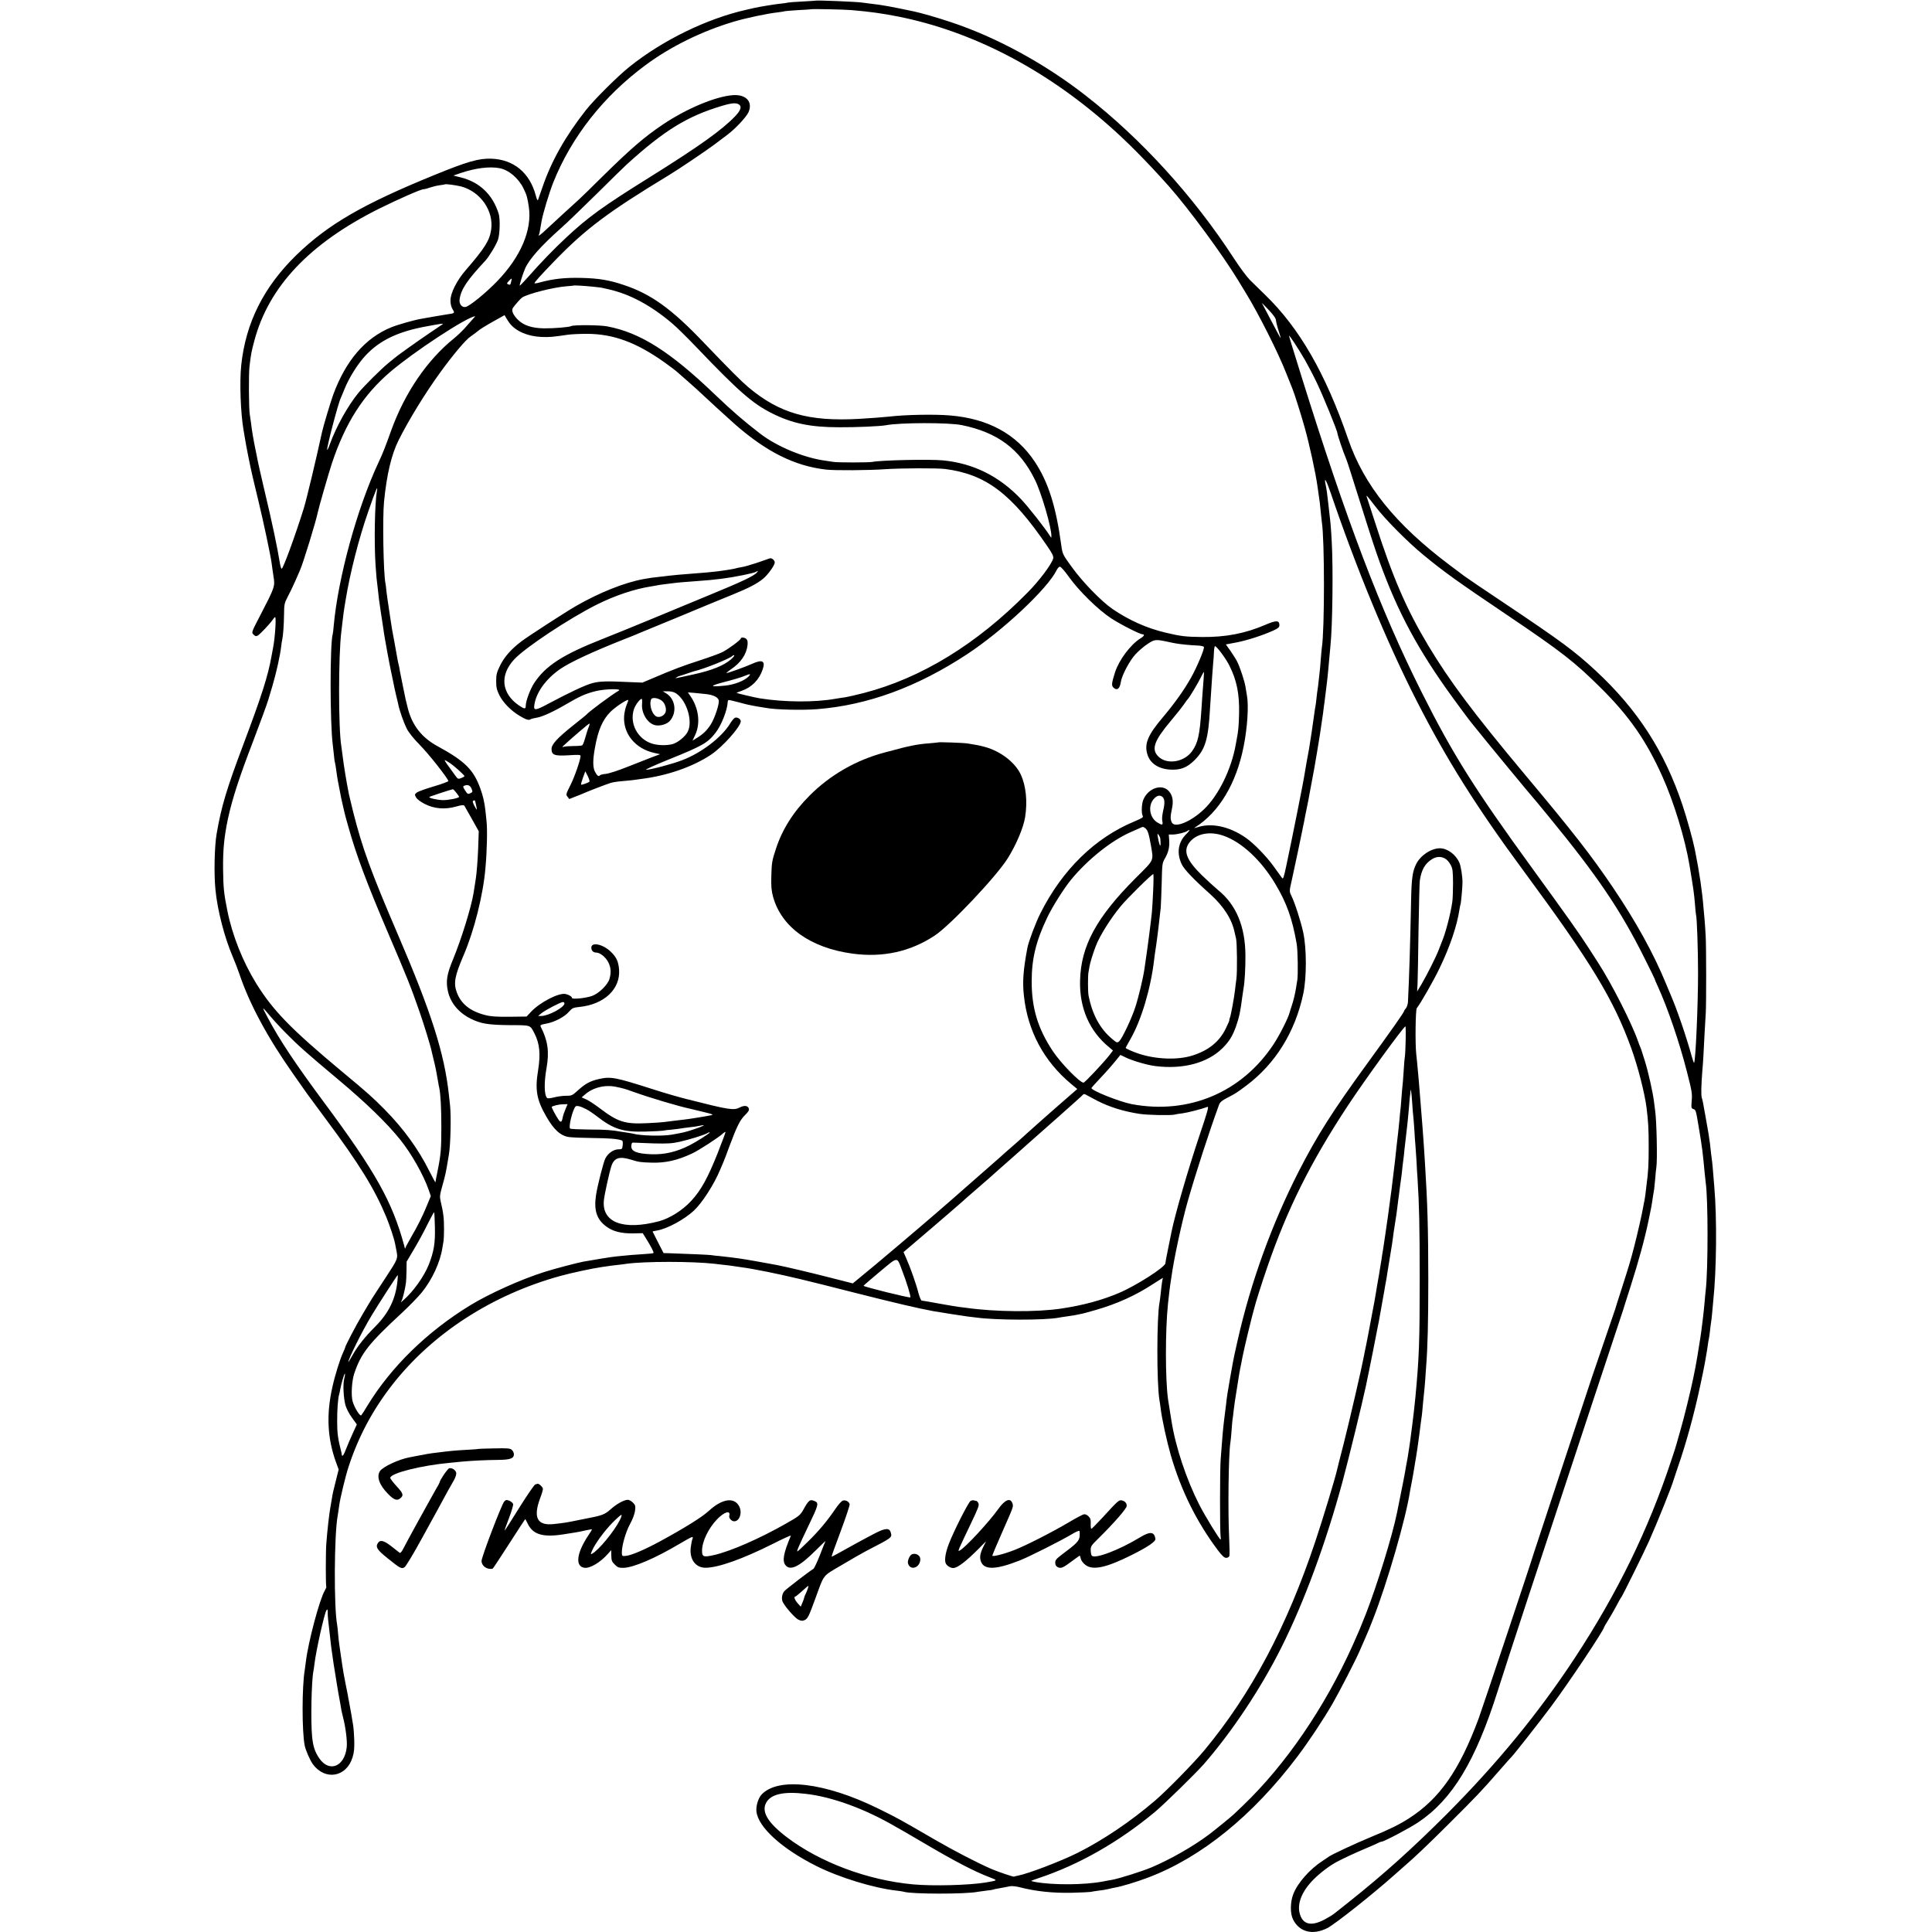 <?xml version="1.0" standalone="no"?>
<!DOCTYPE svg PUBLIC "-//W3C//DTD SVG 20010904//EN"
 "http://www.w3.org/TR/2001/REC-SVG-20010904/DTD/svg10.dtd">
<svg version="1.0" xmlns="http://www.w3.org/2000/svg"
 width="1797pt" height="1797pt" viewBox="0 0 1797 1797"
 preserveAspectRatio="xMidYMid meet">
<g transform="translate(0,1797) scale(0.1,-0.1)"
fill="#000000" stroke="none">
<path d="M7587 17964 c-1 -1 -57 -4 -123 -8 -67 -3 -128 -8 -135 -10 -8 -3
-39 -7 -69 -10 -52 -5 -202 -30 -245 -40 -11 -2 -42 -9 -70 -16 -370 -83 -780
-283 -1090 -531 -107 -85 -329 -306 -406 -404 -190 -242 -320 -472 -403 -715
-20 -58 -39 -112 -42 -120 -4 -9 -12 8 -20 40 -56 213 -206 337 -414 344 -117
4 -224 -27 -530 -152 -667 -272 -988 -459 -1282 -743 -304 -296 -472 -629
-514 -1024 -17 -157 -6 -451 22 -610 2 -10 6 -37 10 -59 10 -67 51 -275 74
-371 12 -49 23 -97 25 -105 2 -8 15 -64 30 -125 47 -195 110 -492 121 -570 3
-27 12 -85 18 -127 15 -92 13 -98 -121 -357 -85 -163 -85 -164 -65 -183 15
-16 24 -18 39 -10 21 12 115 111 139 147 9 14 19 25 23 25 12 0 -1 -195 -19
-285 -5 -27 -12 -61 -14 -75 -33 -187 -91 -368 -259 -815 -161 -428 -207 -582
-252 -840 -20 -116 -26 -372 -11 -520 18 -189 84 -446 163 -629 19 -44 46
-115 60 -156 94 -280 264 -595 505 -936 57 -81 112 -159 123 -175 11 -15 89
-120 172 -233 316 -424 459 -657 566 -916 35 -86 73 -201 82 -249 3 -14 7 -37
10 -51 18 -89 20 -83 -103 -271 -133 -203 -126 -192 -208 -331 -58 -96 -164
-299 -164 -312 0 -4 -9 -25 -20 -49 -28 -61 -74 -207 -98 -317 -58 -255 -47
-476 32 -697 l26 -71 -26 -104 c-28 -111 -28 -110 -39 -178 -4 -25 -9 -54 -11
-64 -12 -64 -30 -223 -39 -346 -6 -80 -6 -392 0 -398 2 -3 -4 -19 -14 -36 -48
-80 -154 -478 -176 -661 -3 -27 -8 -61 -10 -75 -27 -156 -27 -573 -1 -705 9
-45 49 -135 75 -173 114 -156 313 -123 370 62 15 48 18 85 16 162 -2 54 -6
113 -9 129 -3 17 -12 71 -20 120 -9 50 -18 101 -21 115 -3 14 -8 39 -10 55 -3
17 -13 64 -21 105 -8 41 -17 86 -19 100 -2 14 -8 54 -14 90 -5 36 -13 85 -16
110 -3 25 -8 56 -10 70 -2 14 -7 55 -10 92 -3 37 -7 75 -9 85 -31 160 -28 840
5 1015 4 26 11 69 14 95 9 68 59 275 88 363 92 280 223 525 405 759 374 479
930 839 1567 1014 88 25 307 72 382 82 85 13 106 15 151 20 26 3 61 7 77 10
173 24 614 24 825 0 19 -3 58 -7 85 -10 28 -3 64 -7 80 -10 17 -3 47 -7 68
-10 87 -12 119 -18 257 -45 209 -43 344 -75 810 -194 359 -91 597 -147 730
-171 83 -14 279 -45 320 -50 25 -3 59 -7 75 -9 182 -26 641 -27 772 -2 12 3
43 7 70 11 26 4 59 9 73 11 14 3 39 8 55 11 17 2 83 20 148 39 198 57 372 136
535 243 52 34 91 58 89 54 -5 -8 -13 -62 -22 -153 -3 -30 -8 -64 -10 -75 -26
-134 -27 -747 -1 -905 3 -14 7 -47 11 -75 11 -99 58 -311 96 -444 96 -328 239
-616 436 -879 40 -53 61 -72 78 -72 12 0 26 7 29 16 4 9 3 83 -1 163 -13 259
-6 790 11 891 3 14 7 64 11 112 3 49 8 96 9 105 2 10 7 45 10 78 4 33 9 71 11
85 5 33 34 216 41 259 3 18 8 43 10 55 3 11 12 57 20 101 9 44 31 143 50 220
19 77 36 148 39 158 2 10 7 27 10 37 3 10 8 27 10 37 9 42 68 229 121 383 186
542 404 980 750 1505 151 230 525 745 536 738 7 -4 2 -239 -6 -292 -3 -14 -7
-75 -11 -135 -4 -60 -8 -116 -10 -125 -1 -9 -6 -61 -10 -116 -4 -55 -8 -106
-10 -115 -1 -8 -6 -51 -9 -95 -4 -44 -9 -91 -11 -105 -2 -14 -9 -72 -15 -130
-6 -58 -13 -121 -15 -140 -3 -19 -11 -93 -20 -165 -8 -71 -18 -146 -21 -165
-2 -19 -14 -100 -24 -180 -11 -80 -22 -154 -24 -166 -2 -12 -7 -45 -11 -74 -4
-29 -9 -62 -11 -74 -2 -12 -6 -35 -9 -53 -2 -18 -8 -58 -14 -90 -5 -32 -12
-74 -15 -93 -3 -19 -10 -57 -15 -85 -5 -27 -12 -68 -15 -90 -4 -23 -9 -52 -11
-65 -3 -14 -18 -97 -35 -185 -16 -88 -36 -191 -44 -230 -8 -38 -18 -85 -21
-104 -16 -90 -132 -592 -185 -801 -33 -129 -63 -245 -65 -257 -19 -82 -130
-449 -200 -658 -267 -798 -596 -1418 -1033 -1945 -100 -120 -352 -377 -461
-470 -226 -193 -478 -363 -716 -483 -158 -79 -465 -196 -558 -213 -17 -3 -33
-7 -35 -9 -4 -4 -155 47 -212 72 -137 60 -347 169 -530 275 -331 192 -334 194
-525 288 -489 240 -924 293 -1080 130 -32 -33 -55 -108 -49 -160 17 -146 236
-345 557 -506 212 -107 536 -206 747 -229 30 -4 61 -8 69 -11 69 -22 576 -23
686 0 11 2 47 7 80 11 32 3 62 8 65 10 3 2 21 6 40 9 19 3 46 8 60 11 14 3 39
8 56 11 16 3 57 -1 90 -10 149 -38 307 -55 484 -51 85 2 164 6 175 8 11 3 45
8 75 12 30 3 71 10 90 15 19 5 49 11 65 14 54 9 198 52 300 91 498 187 979
578 1395 1130 109 145 238 340 325 490 66 115 220 414 254 495 13 30 35 80 48
110 36 82 38 88 76 185 133 341 304 934 342 1185 2 14 11 59 19 100 8 41 17
95 21 120 4 25 10 65 15 90 5 25 18 117 30 205 11 88 22 174 25 190 2 17 7 64
10 105 4 41 8 86 10 100 2 14 7 68 11 120 3 52 8 111 9 130 14 177 20 407 20
810 0 465 -8 720 -30 1065 -3 50 -8 122 -10 160 -9 135 -17 235 -30 395 -3 30
-7 87 -10 125 -5 67 -10 122 -20 230 -2 28 -8 82 -12 120 -11 97 -7 413 5 428
34 42 155 253 212 372 96 199 162 393 185 546 4 24 8 46 10 49 4 6 18 158 18
200 1 50 -14 151 -28 184 -32 76 -110 135 -181 136 -82 0 -181 -65 -222 -147
-34 -68 -43 -135 -47 -338 -8 -406 -18 -722 -29 -942 -1 -23 -10 -50 -19 -61
-9 -10 -17 -22 -17 -26 0 -11 -121 -183 -348 -495 -317 -436 -461 -662 -632
-996 -252 -494 -447 -1033 -569 -1575 -22 -96 -42 -188 -44 -205 -3 -16 -14
-82 -26 -145 -21 -118 -31 -182 -36 -235 -3 -27 -7 -56 -20 -160 -10 -83 -15
-141 -31 -355 -8 -103 -8 -665 -1 -717 2 -18 3 -33 0 -33 -10 0 -142 215 -197
322 -121 237 -222 540 -260 783 -18 113 -26 164 -31 195 -27 185 -27 649 -1
895 10 89 18 162 21 177 2 9 6 38 10 65 22 167 98 519 152 708 77 270 203 657
292 900 9 23 27 39 74 63 77 40 85 44 177 113 272 203 456 499 532 855 32 152
32 420 0 570 -22 102 -78 277 -112 346 -18 37 -18 40 5 140 23 103 90 421 99
468 2 14 7 36 10 50 3 14 8 36 10 50 2 14 12 61 21 105 9 44 21 103 25 130 8
45 32 171 44 235 7 37 44 259 51 305 3 23 7 50 9 60 4 26 17 112 22 150 2 17
6 46 8 65 3 19 8 53 10 75 3 22 10 76 15 120 6 44 12 107 15 140 5 62 14 159
21 230 19 179 26 722 12 965 -7 130 -10 166 -23 275 -3 28 -7 64 -9 80 -8 76
-17 143 -25 177 -17 82 7 42 48 -79 238 -701 520 -1384 797 -1928 278 -546
556 -989 996 -1585 631 -855 837 -1195 1002 -1650 61 -169 124 -412 142 -553
16 -129 20 -195 20 -362 0 -170 -4 -237 -20 -355 -2 -19 -7 -57 -10 -85 -4
-27 -8 -57 -10 -65 -2 -8 -7 -31 -10 -50 -12 -71 -55 -259 -85 -375 -36 -137
-38 -146 -116 -390 -32 -99 -59 -184 -60 -190 -2 -8 -202 -591 -217 -635 -9
-24 -541 -1635 -542 -1640 -5 -25 -478 -1444 -512 -1535 -179 -482 -363 -745
-648 -928 -92 -59 -180 -102 -350 -172 -141 -58 -377 -168 -398 -186 -7 -5
-31 -22 -55 -37 -121 -79 -233 -206 -273 -310 -29 -77 -30 -182 -1 -237 59
-116 183 -147 317 -79 71 36 416 309 625 495 36 32 74 66 86 76 108 93 223
203 419 398 257 256 302 303 465 490 63 72 116 132 120 135 18 16 265 330 369
470 164 220 491 710 491 735 0 3 15 28 33 57 19 29 53 89 77 133 23 44 46 85
51 90 14 19 216 427 259 525 82 185 213 513 225 560 2 8 20 62 40 120 79 227
153 497 210 765 19 88 37 176 40 195 3 19 10 58 15 85 5 28 12 70 15 95 3 25
8 52 10 60 2 8 7 40 10 70 3 30 8 66 10 80 3 14 7 52 10 85 3 33 8 83 10 110
31 287 36 773 10 1070 -2 22 -6 76 -10 120 -3 44 -8 94 -10 110 -5 33 -14 110
-20 169 -3 21 -9 64 -14 95 -6 31 -13 72 -16 91 -3 19 -10 58 -15 85 -5 28
-13 68 -16 89 -3 22 -10 49 -14 62 -9 22 -7 114 4 254 8 89 12 170 21 351 4
74 9 159 11 189 5 78 5 619 -1 715 -2 44 -7 112 -10 150 -4 39 -8 88 -10 110
-12 153 -37 325 -81 545 -18 89 -73 287 -114 410 -167 501 -418 890 -806 1250
-201 186 -315 270 -847 627 -194 129 -363 244 -377 255 -14 10 -77 58 -140
105 -501 377 -793 740 -940 1168 -211 612 -453 1033 -771 1341 -52 51 -116
114 -144 141 -27 27 -95 118 -150 203 -373 574 -858 1107 -1375 1510 -384 300
-831 543 -1255 684 -125 42 -275 85 -345 100 -214 45 -295 60 -395 71 -33 4
-71 9 -85 11 -49 8 -426 23 -433 18z m334 -88 c174 -15 280 -30 434 -60 681
-136 1348 -479 1944 -1001 179 -156 364 -343 571 -575 183 -206 501 -638 646
-877 10 -17 42 -69 70 -115 119 -193 303 -558 379 -753 26 -66 51 -129 56
-140 16 -37 78 -233 113 -357 46 -164 103 -425 121 -556 2 -15 6 -44 9 -64 11
-72 15 -103 21 -173 4 -38 8 -80 10 -93 26 -161 26 -1002 0 -1165 -2 -12 -6
-60 -10 -107 -3 -47 -8 -98 -10 -115 -2 -16 -7 -57 -10 -90 -3 -33 -8 -69 -10
-80 -2 -11 -7 -47 -10 -80 -3 -33 -8 -67 -10 -75 -2 -8 -6 -37 -10 -65 -7 -59
-43 -299 -50 -335 -8 -39 -37 -203 -40 -225 -8 -61 -115 -595 -171 -859 -25
-115 -29 -127 -41 -110 -8 10 -41 57 -75 104 -68 95 -188 218 -261 268 -153
106 -319 141 -451 97 -26 -8 -34 -9 -22 -2 225 141 386 410 454 757 34 169 47
374 31 465 -4 22 -10 60 -14 85 -8 52 -49 177 -77 235 -11 22 -40 67 -63 101
l-43 60 96 18 c101 19 246 66 345 111 46 21 57 31 57 50 0 46 -29 47 -127 5
-192 -83 -373 -117 -594 -115 -154 2 -196 7 -335 40 -175 41 -341 115 -494
219 -104 71 -279 250 -381 392 -86 118 -86 120 -98 204 -49 359 -120 585 -246
775 -171 258 -435 402 -791 431 -143 12 -413 7 -564 -11 -42 -5 -191 -16 -280
-21 -469 -26 -739 51 -1029 294 -67 57 -157 146 -428 429 -290 303 -480 439
-730 522 -136 46 -233 62 -393 66 -155 4 -266 -8 -396 -44 -21 -6 -40 -8 -42
-6 -6 5 52 69 188 210 287 296 499 455 1059 794 88 53 349 229 425 286 43 33
98 74 121 91 76 57 176 165 197 210 42 96 -21 167 -143 159 -162 -11 -434
-125 -655 -274 -168 -113 -297 -224 -544 -467 -118 -117 -226 -222 -240 -234
-36 -32 -214 -195 -291 -267 -57 -55 -90 -79 -76 -55 3 4 8 25 11 47 4 22 9
54 12 70 12 73 71 269 111 370 169 422 467 801 857 1089 233 173 524 316 823
405 111 33 313 76 408 86 33 4 63 9 66 11 3 1 59 6 125 10 65 3 120 7 121 8 5
4 304 -2 374 -8z m-1046 -879 c26 -20 14 -54 -37 -108 -121 -127 -335 -280
-796 -568 -432 -269 -573 -371 -776 -561 -114 -106 -241 -237 -360 -373 -38
-42 -70 -76 -72 -74 -4 4 29 112 50 159 37 86 149 212 336 378 47 41 195 184
330 317 135 134 261 257 280 274 350 318 565 449 884 544 93 28 135 31 161 12z
m-2230 -591 c87 -16 178 -93 225 -190 30 -62 35 -80 49 -172 31 -213 -76 -464
-295 -690 -105 -109 -256 -232 -293 -239 -36 -7 -63 29 -56 73 14 92 69 175
239 357 35 38 103 150 118 196 18 53 21 194 6 242 -55 176 -176 292 -349 336
l-72 18 69 24 c138 46 265 62 359 45z m-357 -170 c181 -48 307 -228 280 -405
-15 -99 -59 -169 -238 -376 -82 -95 -140 -211 -140 -279 0 -33 7 -62 20 -83
22 -36 21 -37 -52 -47 -21 -3 -75 -12 -120 -20 -46 -8 -99 -17 -118 -21 -67
-11 -218 -54 -280 -79 -243 -99 -423 -308 -541 -628 -25 -69 -92 -293 -104
-348 -52 -241 -146 -635 -170 -710 -83 -265 -192 -560 -205 -560 -4 0 -10 17
-14 38 -30 179 -70 371 -150 707 -30 127 -56 244 -59 260 -3 17 -12 64 -21
105 -19 93 -34 180 -41 245 -4 28 -9 61 -11 75 -10 48 -12 385 -3 455 14 115
18 136 44 233 134 507 515 909 1165 1233 178 88 385 179 409 179 10 0 38 7 62
16 24 8 64 18 89 21 25 3 46 7 48 8 6 6 100 -7 150 -19z m467 -883 c-8 -35 -9
-35 -29 -27 -14 5 -13 9 6 30 29 30 32 30 23 -3z m755 -49 c41 -4 77 -8 80 -9
3 -1 31 -7 63 -14 201 -44 397 -148 598 -318 44 -37 148 -140 232 -228 382
-400 516 -518 695 -608 188 -95 360 -131 627 -131 158 -1 385 9 436 19 131 25
583 26 705 1 332 -68 538 -221 679 -506 60 -119 157 -451 154 -526 0 -19 0
-19 -12 0 -47 74 -200 269 -269 342 -203 215 -446 335 -728 362 -126 12 -572
2 -654 -14 -33 -7 -327 -7 -366 0 -19 3 -52 8 -73 11 -200 27 -450 131 -607
252 -150 115 -261 211 -421 364 -417 400 -695 575 -999 633 -69 14 -317 15
-337 3 -16 -10 -162 -22 -253 -21 -114 2 -189 27 -243 80 -47 48 -63 87 -45
112 20 29 73 88 86 96 58 35 287 93 407 103 39 3 71 6 72 7 3 3 92 -2 173 -10z
m6358 -313 c1 -14 12 -59 25 -99 14 -41 21 -70 17 -65 -4 4 -42 76 -85 158
-43 83 -82 157 -87 165 -6 8 21 -18 59 -59 48 -50 70 -82 71 -100z m-7128 -27
c57 -75 170 -123 297 -128 75 -3 105 0 248 21 28 4 106 8 175 8 245 -1 458
-79 720 -265 52 -38 104 -76 115 -87 12 -10 54 -47 95 -83 41 -36 82 -72 90
-80 88 -83 281 -260 358 -328 294 -257 556 -387 847 -420 80 -9 400 -7 550 4
149 10 481 11 555 2 379 -49 617 -228 949 -715 50 -73 62 -98 57 -117 -13 -52
-130 -209 -239 -318 -471 -479 -988 -795 -1523 -934 -74 -19 -150 -36 -169
-39 -19 -2 -60 -9 -92 -14 -192 -35 -479 -33 -708 4 -43 7 -208 46 -213 50 -2
2 18 10 45 19 95 33 164 102 197 200 27 79 -3 95 -98 52 -59 -27 -222 -86
-238 -86 -5 0 13 15 40 34 92 61 145 139 155 225 3 29 0 47 -10 57 -16 16 -53
19 -53 5 0 -13 -116 -99 -172 -127 -26 -13 -119 -47 -205 -75 -156 -50 -257
-88 -443 -168 l-95 -40 -125 5 c-209 10 -272 8 -340 -10 -65 -17 -212 -86
-409 -191 -115 -62 -138 -66 -132 -20 14 120 106 249 244 344 91 62 297 158
582 271 72 28 144 57 160 65 17 7 93 39 170 70 77 31 235 97 350 145 116 48
268 111 338 139 152 62 226 100 286 149 42 35 103 118 107 148 3 20 -26 46
-45 41 -9 -3 -62 -21 -118 -41 -57 -19 -122 -38 -145 -41 -23 -4 -45 -8 -49
-10 -6 -4 -101 -20 -174 -29 -47 -6 -131 -14 -230 -21 -106 -8 -186 -15 -225
-20 -19 -3 -57 -7 -85 -10 -46 -4 -100 -12 -149 -21 -179 -33 -410 -125 -631
-252 -92 -53 -449 -284 -506 -328 -95 -72 -158 -144 -197 -223 -31 -64 -37
-84 -37 -145 0 -59 5 -81 29 -131 35 -70 109 -146 189 -193 59 -36 86 -44 102
-32 6 4 30 10 54 14 54 8 156 55 281 128 123 72 174 95 268 119 85 22 253 25
217 5 -68 -40 -277 -194 -305 -227 -3 -3 -54 -45 -115 -93 -152 -121 -205
-179 -205 -222 0 -57 28 -67 159 -59 91 6 111 5 111 -6 -1 -37 -55 -194 -94
-271 -42 -84 -44 -89 -27 -109 l16 -21 55 22 c30 11 64 25 75 30 34 16 218 87
255 98 19 6 70 14 113 17 43 4 88 8 100 10 12 2 45 6 72 10 241 30 480 113
649 226 109 73 276 261 276 310 0 22 -32 41 -54 33 -9 -3 -30 -29 -47 -57 -78
-126 -264 -269 -442 -337 -88 -35 -298 -90 -337 -90 -14 1 80 43 208 95 319
129 363 154 438 250 55 71 110 212 113 289 1 14 6 17 24 13 45 -11 63 -15 107
-27 25 -7 54 -14 65 -16 11 -2 31 -6 45 -9 14 -3 42 -8 64 -11 21 -3 46 -7 55
-9 85 -16 333 -22 472 -11 469 37 930 206 1394 511 334 220 752 613 833 782 9
18 23 33 31 32 9 0 45 -41 81 -92 95 -133 273 -308 395 -388 91 -59 268 -149
294 -149 21 0 11 -19 -22 -38 -91 -57 -199 -200 -236 -316 -31 -98 -34 -121
-16 -140 33 -33 61 -14 70 50 9 61 80 197 136 258 28 30 78 74 112 96 67 44
74 45 192 20 28 -6 61 -13 75 -15 38 -7 136 -17 198 -19 31 -1 57 -7 60 -14 6
-18 -66 -190 -121 -287 -67 -118 -148 -232 -263 -369 -135 -159 -170 -241
-144 -335 23 -88 100 -141 211 -149 98 -6 159 17 230 88 100 100 128 193 144
485 3 55 8 123 10 150 2 28 6 95 10 150 4 55 8 113 10 130 2 16 5 55 6 87 1
32 6 58 10 58 16 0 102 -116 133 -179 70 -139 95 -265 91 -450 -3 -115 -7
-160 -21 -231 -2 -14 -7 -38 -10 -55 -40 -229 -161 -475 -296 -603 -121 -115
-269 -176 -298 -123 -15 28 -15 58 0 126 16 73 8 124 -26 164 -63 75 -194 33
-240 -78 -16 -38 -19 -128 -5 -150 8 -12 -8 -22 -77 -51 -367 -152 -672 -450
-875 -855 -43 -84 -111 -266 -121 -321 -39 -208 -47 -317 -32 -449 35 -324
186 -606 438 -816 l58 -48 -203 -177 c-111 -98 -227 -200 -257 -228 -49 -45
-135 -122 -210 -186 -14 -12 -41 -36 -60 -54 -19 -17 -125 -110 -235 -206
-110 -96 -202 -177 -205 -180 -3 -3 -36 -32 -75 -65 -38 -33 -72 -62 -75 -65
-3 -3 -34 -30 -70 -60 -36 -30 -67 -57 -70 -60 -3 -3 -48 -41 -100 -85 -52
-44 -97 -82 -100 -85 -3 -3 -100 -85 -216 -182 l-212 -175 -208 53 c-183 47
-428 105 -504 119 -111 21 -304 55 -345 60 -27 4 -61 8 -75 10 -14 2 -56 7
-95 11 -38 3 -79 8 -90 10 -16 3 -194 11 -401 18 l-42 1 -51 99 c-28 54 -51
100 -51 101 0 2 19 6 42 10 94 16 251 101 341 184 77 71 189 245 245 381 13
30 27 64 32 75 5 11 30 76 55 145 70 188 99 244 145 289 30 29 40 45 35 60 -9
28 -42 32 -83 11 -57 -30 -96 -24 -490 76 -74 18 -218 60 -320 93 -353 113
-393 120 -505 94 -78 -18 -124 -43 -191 -104 -54 -49 -59 -51 -112 -51 -31 0
-81 -7 -111 -15 -31 -8 -59 -11 -64 -6 -28 28 -30 143 -5 283 26 149 11 253
-55 381 -7 14 1 19 51 28 76 13 172 63 213 112 29 33 38 37 94 43 233 23 385
167 371 349 -6 74 -25 115 -76 164 -73 71 -182 95 -182 39 0 -28 18 -46 46
-46 35 0 87 -42 112 -90 24 -49 28 -94 11 -154 -15 -55 -100 -138 -164 -160
-62 -21 -185 -33 -185 -18 0 13 -31 31 -61 37 -63 12 -237 -78 -318 -164 l-43
-46 -158 -2 c-124 -1 -174 2 -228 16 -139 36 -223 103 -263 210 -32 86 -20
153 63 346 98 227 182 561 203 810 15 163 19 364 10 440 -2 22 -7 65 -10 95
-9 78 -22 136 -47 205 -64 177 -143 255 -399 395 -144 78 -233 191 -274 345
-17 65 -25 98 -49 220 -9 44 -18 91 -21 105 -3 14 -8 39 -10 55 -3 17 -8 37
-10 45 -2 8 -7 31 -10 50 -3 19 -15 85 -26 145 -12 61 -22 119 -24 130 -2 11
-13 82 -24 158 -12 77 -24 162 -27 190 -2 29 -7 61 -9 72 -19 91 -28 613 -13
760 25 252 69 438 136 572 96 191 248 438 386 628 118 163 238 306 284 336 26
18 58 42 72 54 14 12 74 50 134 83 l109 61 16 -28 c9 -15 23 -37 31 -47z
m-346 34 c-16 -18 -31 -35 -34 -38 -3 -3 -22 -25 -43 -49 -22 -24 -64 -64 -95
-89 -250 -202 -456 -505 -582 -852 -59 -165 -79 -215 -121 -305 -198 -424
-375 -1071 -415 -1515 -3 -36 -7 -71 -9 -77 -27 -84 -26 -833 0 -1028 2 -16 7
-57 10 -90 3 -33 7 -67 10 -75 4 -14 8 -39 20 -127 3 -21 10 -61 16 -89 5 -28
12 -63 15 -78 2 -16 12 -58 20 -95 9 -36 17 -73 19 -82 2 -10 17 -66 34 -125
72 -259 172 -528 374 -1000 181 -423 208 -492 289 -724 40 -114 105 -326 112
-365 2 -11 11 -47 19 -80 14 -53 28 -122 43 -212 2 -16 6 -37 9 -48 13 -60 20
-192 20 -365 0 -207 -4 -258 -35 -412 -11 -53 -20 -100 -20 -105 0 -4 -26 44
-58 107 -100 201 -240 394 -414 570 -112 113 -156 153 -403 358 -471 393 -634
561 -792 815 -124 201 -222 446 -268 675 -32 159 -38 212 -40 387 -2 181 10
303 46 473 39 180 107 390 231 711 60 158 136 363 143 391 3 8 20 67 39 130
36 123 72 283 81 365 3 28 8 57 10 65 8 32 16 139 17 235 1 93 3 104 33 162
18 34 50 99 70 145 20 46 40 92 45 103 29 64 151 462 165 536 9 45 101 364
132 459 125 375 291 636 543 851 217 185 703 505 789 518 3 1 -8 -14 -25 -31z
m-275 -42 c-2 -1 -62 -43 -134 -91 -115 -78 -301 -211 -315 -225 -3 -3 -27
-23 -55 -45 -65 -52 -230 -216 -282 -280 -100 -123 -205 -313 -264 -474 -12
-35 -24 -60 -26 -54 -6 18 104 438 127 482 4 9 20 46 35 84 41 102 122 232
193 308 132 143 305 226 572 274 128 24 157 28 149 21z m8017 -331 c28 -49 79
-146 112 -215 59 -123 192 -449 192 -471 0 -14 57 -183 76 -224 7 -16 30 -82
49 -145 153 -486 190 -603 235 -735 168 -488 349 -840 648 -1265 82 -116 237
-325 252 -340 3 -3 32 -39 65 -80 63 -80 486 -592 495 -600 3 -3 67 -79 141
-170 455 -554 670 -871 895 -1322 52 -103 94 -190 94 -192 0 -3 13 -35 30 -71
91 -199 201 -520 271 -795 45 -176 50 -202 44 -267 -5 -65 -4 -72 14 -78 24
-7 25 -11 50 -160 34 -203 39 -244 56 -430 4 -38 8 -80 10 -93 23 -146 23
-820 0 -1007 -2 -16 -7 -64 -10 -105 -5 -69 -30 -276 -41 -342 -10 -65 -14
-88 -28 -173 -16 -93 -18 -102 -37 -195 -20 -100 -89 -383 -121 -490 -16 -58
-32 -112 -34 -120 -1 -8 -23 -76 -48 -150 -214 -648 -502 -1238 -901 -1845
-338 -513 -721 -979 -1190 -1450 -318 -318 -586 -559 -910 -817 -55 -43 -113
-90 -130 -103 -16 -14 -59 -40 -95 -59 -125 -66 -203 -47 -231 56 -25 95 21
208 129 317 63 63 148 127 217 164 73 38 168 82 265 123 58 24 113 49 122 54
10 6 23 10 28 10 22 0 255 123 338 178 319 212 535 568 742 1222 100 316 360
1107 882 2685 155 468 283 855 285 860 1 6 32 102 68 215 76 238 133 446 168
615 24 111 29 140 43 235 3 19 7 46 10 60 2 14 6 59 10 100 3 41 7 86 10 100
11 65 3 434 -11 530 -3 19 -8 58 -11 85 -11 88 -52 272 -85 378 -18 56 -33
104 -34 107 -1 3 -5 12 -8 20 -4 8 -13 33 -21 55 -57 165 -246 537 -371 730
-18 28 -58 91 -90 140 -88 136 -190 280 -524 740 -538 740 -739 1061 -1027
1635 -384 765 -699 1595 -1119 2940 -94 302 -115 370 -115 377 0 12 88 -122
146 -222z m-8631 -1227 c-19 -114 -26 -469 -12 -683 7 -104 10 -136 22 -230 2
-22 7 -62 10 -90 4 -27 10 -75 15 -105 12 -75 20 -129 26 -170 5 -43 21 -131
39 -230 8 -41 17 -86 19 -100 3 -14 7 -36 10 -50 3 -14 13 -61 22 -105 8 -44
22 -105 29 -135 8 -30 16 -66 19 -80 10 -54 50 -168 78 -225 20 -39 62 -92
119 -150 85 -85 269 -319 269 -340 0 -5 -62 -28 -137 -50 -75 -22 -146 -48
-157 -57 -20 -16 -20 -19 -6 -45 10 -17 41 -41 83 -62 86 -44 187 -52 289 -23
49 14 70 16 77 8 4 -6 36 -62 71 -125 l63 -113 -6 -172 c-4 -94 -13 -214 -21
-266 -8 -52 -18 -113 -21 -135 -22 -135 -114 -431 -192 -620 -57 -137 -68
-204 -46 -298 24 -105 99 -196 209 -251 95 -48 165 -59 363 -61 204 -1 190 3
232 -77 49 -95 58 -193 34 -343 -30 -181 -14 -274 75 -428 71 -125 133 -181
212 -193 29 -4 130 -8 223 -9 153 -2 219 -7 265 -21 12 -3 15 -14 12 -44 -4
-38 -6 -40 -38 -40 -47 0 -100 -37 -124 -86 -18 -37 -71 -244 -86 -338 -22
-144 6 -230 98 -296 60 -44 136 -63 244 -62 l92 2 30 -48 c47 -75 76 -131 70
-137 -2 -3 -45 -7 -94 -10 -84 -5 -132 -9 -249 -21 -42 -4 -193 -28 -310 -49
-62 -12 -268 -66 -362 -96 -218 -69 -511 -201 -688 -309 -400 -244 -737 -573
-956 -932 -27 -46 -54 -87 -59 -92 -12 -12 -64 72 -80 129 -16 57 -8 191 15
260 64 189 134 278 448 568 64 60 144 142 178 183 98 120 174 284 194 419 4
22 8 51 11 65 2 14 4 63 4 110 0 103 -6 150 -32 260 -9 39 -7 58 15 135 29
103 35 131 52 235 4 25 9 52 10 60 16 86 22 358 11 460 -3 25 -8 70 -11 100
-42 385 -164 766 -473 1485 -250 582 -332 806 -417 1143 -18 76 -36 148 -39
162 -28 142 -46 255 -62 380 -3 25 -7 55 -9 68 -28 163 -28 845 0 1067 2 17 7
55 10 85 8 67 14 117 20 150 3 14 7 41 10 60 40 247 123 574 213 830 71 205
90 247 77 178z m9291 -143 c90 -118 300 -329 444 -447 193 -159 312 -244 770
-553 519 -350 635 -441 881 -685 264 -262 423 -491 572 -824 105 -233 210
-577 251 -821 38 -229 43 -263 52 -373 3 -42 7 -83 9 -90 9 -25 19 -334 19
-542 0 -306 -23 -822 -37 -836 -2 -2 -11 24 -21 58 -50 182 -136 435 -196 573
-4 11 -25 61 -46 110 -114 277 -276 570 -488 885 -205 303 -368 513 -827 1061
-474 567 -698 867 -894 1194 -205 342 -331 635 -495 1145 -40 124 -75 232 -78
240 -7 21 4 9 84 -95z m-5756 -610 c-26 -32 -143 -87 -450 -213 -173 -71 -423
-175 -555 -230 -132 -55 -327 -134 -433 -176 -370 -146 -528 -249 -634 -410
-38 -60 -78 -167 -78 -212 0 -31 -12 -30 -64 5 -162 112 -180 280 -44 427 100
109 511 381 768 510 172 86 356 147 509 170 20 3 43 7 51 9 8 2 38 7 65 10 28
3 64 8 80 10 33 5 122 13 226 20 174 12 285 26 433 56 55 11 107 24 115 29 23
13 25 12 11 -5z m-240 -807 c-68 -59 -179 -104 -355 -142 -177 -39 -173 -38
-152 -26 9 6 25 13 35 15 9 2 37 11 62 20 25 9 52 18 60 20 95 21 336 118 364
145 5 6 12 7 15 4 3 -3 -10 -19 -29 -36z m4395 -185 c-9 -116 -15 -195 -20
-278 -16 -240 -32 -315 -88 -393 -76 -105 -243 -128 -319 -42 -59 65 -30 144
118 320 53 63 110 135 127 160 17 25 33 47 37 50 11 9 98 154 121 203 13 26
24 47 26 47 2 0 1 -30 -2 -67z m-4230 27 c-36 -40 -135 -79 -220 -87 -147 -15
-151 -4 -10 33 72 18 153 42 180 53 64 26 72 26 50 1z m-674 -161 c99 -70 155
-261 105 -356 -22 -44 -93 -101 -140 -114 -56 -15 -140 -13 -196 6 -131 44
-206 187 -164 317 13 41 56 98 73 98 3 0 5 -21 3 -46 -8 -90 53 -186 125 -200
44 -8 103 9 131 38 71 77 56 206 -32 259 l-31 19 48 0 c33 0 58 -7 78 -21z
m278 -5 c66 -8 109 -29 116 -57 8 -31 -37 -168 -75 -227 -35 -54 -70 -88 -127
-123 l-42 -26 26 55 c51 112 31 255 -53 371 l-16 23 63 -5 c35 -3 84 -8 108
-11z m-414 -61 c30 -22 47 -75 35 -108 -11 -28 -43 -47 -73 -43 -46 7 -83 105
-61 163 9 21 62 15 99 -12z m-326 -38 c-11 -24 -21 -71 -24 -104 -11 -164 102
-304 280 -344 l55 -12 -78 -29 c-42 -16 -144 -56 -227 -89 -84 -34 -172 -62
-200 -65 -27 -2 -53 -9 -56 -14 -9 -15 -27 -2 -45 34 -21 40 -21 111 0 224 29
164 71 260 145 334 42 42 143 110 163 110 4 0 -2 -20 -13 -45z m-353 -207 c-8
-18 -22 -62 -32 -98 -10 -36 -22 -68 -28 -72 -6 -4 -41 -7 -78 -7 -37 0 -78
-3 -90 -6 -23 -7 -23 -6 2 17 56 53 225 198 232 198 4 0 1 -15 -6 -32z m-1292
-335 c45 -30 136 -113 136 -122 0 -4 -14 -12 -30 -18 -28 -11 -32 -9 -53 20
-13 18 -42 58 -65 90 -24 31 -39 57 -35 57 4 0 25 -12 47 -27z m1298 -174
c-13 -11 -73 -32 -77 -27 -3 2 5 31 17 64 l22 60 23 -45 c12 -25 19 -48 15
-52z m-1096 -65 c12 -29 11 -32 -12 -42 -22 -11 -26 -8 -48 26 -21 33 -22 38
-7 44 31 13 55 3 67 -28z m-142 -37 c15 -19 26 -36 26 -39 0 -11 -105 -32
-152 -30 -52 1 -133 20 -125 29 5 5 203 70 219 72 4 1 18 -14 32 -32z m6563
-35 c26 -17 30 -56 13 -127 -10 -44 -14 -82 -9 -102 8 -38 0 -41 -43 -15 -82
48 -95 173 -23 234 22 19 43 22 62 10z m-6379 -80 c6 -23 8 -42 6 -42 -2 0
-13 18 -24 39 -14 29 -16 41 -7 44 16 6 14 8 25 -41z m6225 -216 c22 -17 33
-51 52 -160 25 -147 35 -127 -144 -305 -362 -363 -507 -629 -515 -950 -7 -257
87 -473 273 -624 l33 -28 -36 -47 c-56 -71 -226 -252 -238 -252 -34 0 -210
180 -284 291 -140 210 -199 402 -198 654 0 207 40 372 144 590 49 103 158 275
224 355 155 187 370 359 550 439 34 15 72 32 86 38 32 15 32 15 53 -1z m378
-57 c-74 -75 -88 -176 -39 -279 23 -47 109 -138 265 -277 126 -114 203 -235
227 -358 4 -16 9 -41 13 -55 9 -39 12 -308 3 -375 -5 -33 -10 -80 -13 -105 -9
-75 -37 -229 -47 -255 -5 -14 -8 -25 -6 -25 3 0 -13 -35 -33 -77 -60 -123
-161 -204 -311 -251 -136 -43 -338 -36 -500 18 -61 21 -120 47 -120 54 0 1 20
38 45 82 101 176 189 471 220 739 3 28 8 61 10 75 8 44 30 212 40 310 3 30 8
73 11 95 2 22 6 124 9 227 4 177 5 190 28 230 34 58 46 106 42 171 l-4 55 39
0 c41 1 119 20 135 34 5 4 13 8 18 8 5 0 -10 -19 -32 -41z m-239 -38 c8 -87
-3 -88 -20 -1 -9 48 -8 52 4 35 8 -10 15 -26 16 -34z m590 25 c168 -59 349
-228 479 -446 107 -178 159 -325 200 -560 10 -62 14 -289 5 -340 -3 -14 -7
-42 -10 -62 -9 -59 -26 -129 -43 -178 -8 -25 -16 -49 -17 -55 -13 -52 -94
-213 -149 -296 -295 -449 -790 -658 -1320 -559 -117 23 -383 129 -375 151 2 4
32 38 68 76 74 78 120 131 168 190 l33 41 50 -24 c64 -31 201 -71 276 -80 258
-32 484 29 623 166 62 61 95 114 127 205 29 83 41 140 58 275 4 30 9 64 11 75
11 55 19 194 18 310 -2 268 -86 470 -253 605 -30 25 -99 88 -153 140 -143 141
-175 225 -115 304 64 83 190 108 319 62z m2058 -211 c17 -9 40 -34 52 -58 20
-37 22 -57 23 -172 0 -71 -3 -150 -7 -175 -18 -121 -64 -294 -99 -375 -5 -11
-17 -43 -28 -72 -25 -65 -106 -226 -159 -317 l-41 -68 4 73 c2 41 6 265 9 499
4 234 9 441 12 460 15 100 49 159 114 199 41 25 80 27 120 6z m-2714 -297 c-4
-84 -9 -175 -12 -203 -6 -66 -42 -344 -54 -420 -5 -33 -12 -80 -15 -105 -12
-85 -55 -266 -86 -360 -35 -107 -122 -290 -149 -315 -18 -16 -22 -15 -65 21
-113 94 -185 226 -220 404 -7 31 -7 187 -1 216 2 12 7 37 10 56 5 33 32 120
58 188 37 97 137 256 232 371 63 76 289 299 303 299 3 0 3 -69 -1 -152z
m-5476 -1051 c0 -37 -149 -117 -217 -117 l-28 0 30 25 c35 29 181 105 201 105
8 0 14 -6 14 -13z m-2736 -119 c31 -37 98 -110 149 -161 110 -111 182 -176
477 -423 265 -222 458 -409 583 -565 104 -129 217 -329 266 -471 l18 -53 -37
-90 c-39 -96 -88 -193 -145 -290 -19 -33 -40 -71 -47 -85 l-11 -25 -9 35
c-110 403 -265 681 -743 1325 -272 367 -414 581 -525 790 -58 110 -58 110 24
13z m3216 -657 c72 -15 81 -18 160 -46 150 -54 424 -136 539 -160 9 -2 61 -15
116 -28 83 -20 95 -25 70 -30 -52 -11 -208 -36 -255 -41 -86 -10 -145 -17
-180 -22 -19 -3 -92 -8 -162 -11 -206 -10 -271 11 -441 140 -45 34 -101 71
-124 81 l-43 19 28 24 c74 67 188 96 292 74z m7405 -146 c4 -60 8 -117 10
-125 1 -8 6 -64 10 -125 3 -60 8 -126 10 -145 2 -19 6 -85 10 -145 3 -61 7
-137 10 -170 15 -232 20 -448 20 -925 0 -587 -5 -734 -40 -1105 -10 -97 -19
-183 -30 -265 -3 -19 -7 -53 -10 -75 -5 -53 -35 -246 -40 -265 -2 -8 -6 -33
-10 -54 -4 -32 -31 -170 -81 -416 -43 -213 -186 -676 -291 -945 -53 -134 -64
-160 -120 -285 -262 -583 -627 -1116 -1022 -1494 -35 -33 -73 -70 -85 -81 -30
-28 -171 -143 -236 -192 -145 -108 -353 -227 -530 -302 -86 -36 -300 -104
-368 -116 -15 -2 -52 -9 -82 -15 -171 -33 -467 -35 -635 -4 -16 3 -31 7 -33 9
-2 1 27 13 65 25 375 124 747 335 1088 619 88 74 372 352 451 441 261 299 532
705 724 1090 210 419 413 970 566 1535 60 222 187 744 220 900 2 11 6 31 9 45
10 47 14 65 54 265 22 110 42 214 45 230 3 17 8 41 11 55 10 54 43 237 51 285
2 17 9 53 14 80 5 28 12 66 14 85 3 19 15 91 26 160 12 69 23 141 25 160 4 36
10 76 25 170 5 30 12 78 15 105 3 28 8 64 10 80 3 17 9 68 15 115 6 47 13 96
15 110 2 14 7 54 10 90 4 36 9 72 10 80 1 8 6 47 9 85 4 39 9 81 11 95 6 42
24 210 31 300 3 47 8 92 9 100 2 8 4 24 4 34 2 47 9 2 16 -99z m-2930 17 c115
-59 244 -99 392 -122 75 -12 296 -16 329 -7 11 3 44 9 74 12 47 6 182 41 232
60 13 5 -3 -52 -68 -244 -114 -340 -233 -749 -268 -921 -3 -14 -16 -80 -30
-148 -14 -68 -26 -131 -26 -141 0 -35 -273 -210 -432 -277 -160 -68 -331 -114
-535 -145 -230 -35 -616 -32 -888 7 -16 2 -46 6 -65 8 -19 2 -102 16 -185 31
-82 15 -155 28 -162 28 -6 0 -19 30 -29 66 -21 84 -77 243 -113 323 l-27 62
245 209 c136 116 266 229 291 251 25 23 74 66 109 96 100 86 221 192 245 215
6 6 67 60 136 120 68 61 134 118 145 129 11 10 127 112 257 227 130 115 240
214 243 219 4 7 18 4 38 -9 18 -10 59 -32 92 -49z m-4945 -78 c-11 -25 -23
-60 -26 -77 -8 -46 -19 -52 -40 -20 -27 40 -66 114 -62 118 12 10 70 24 105
24 l42 1 -19 -46z m195 -2 c22 -11 66 -41 98 -66 152 -118 242 -147 451 -141
78 2 150 6 161 8 11 3 52 8 90 11 39 4 77 9 85 11 8 2 42 6 75 10 33 3 77 10
99 15 61 13 28 -5 -60 -34 -85 -28 -95 -30 -208 -50 -86 -15 -285 -10 -356 9
-8 2 -33 7 -55 10 -23 3 -50 7 -61 9 -77 15 -149 20 -294 20 -91 1 -170 4
-177 9 -17 11 20 166 49 204 11 13 45 5 103 -25z m1222 -403 c-96 -241 -157
-350 -249 -450 -82 -88 -199 -161 -298 -188 -334 -88 -535 -11 -513 196 5 52
50 257 69 315 25 78 73 95 179 63 77 -24 94 -26 194 -29 129 -4 238 20 376 84
62 28 254 153 290 188 11 10 21 16 23 12 1 -3 -31 -89 -71 -191z m-77 186 c0
-7 -130 -90 -187 -118 -120 -61 -232 -87 -353 -83 -140 5 -193 28 -188 80 3
26 7 31 28 28 14 -1 95 -4 180 -7 127 -3 170 -1 241 15 86 19 229 63 258 80
19 11 21 12 21 5z m-2555 -877 c4 -151 -9 -228 -57 -351 -44 -110 -145 -252
-238 -332 l-23 -20 10 20 c10 19 32 111 39 165 2 14 4 63 5 110 l1 85 68 115
c38 63 95 168 126 232 32 64 60 115 62 113 2 -2 6 -64 7 -137z m4344 -400 c44
-113 85 -248 78 -255 -8 -7 -438 99 -435 108 2 4 71 63 153 132 171 142 156
141 204 15z m-4692 -100 c-16 -167 -80 -299 -204 -424 -103 -103 -166 -183
-217 -274 -20 -36 -36 -62 -36 -58 0 28 128 286 215 430 66 110 239 377 244
378 2 0 1 -24 -2 -52z m-495 -911 c-14 -49 -7 -185 12 -250 9 -30 36 -82 61
-115 l44 -61 -38 -83 c-21 -46 -49 -111 -62 -145 -22 -58 -37 -78 -40 -53 -1
6 -2 13 -3 18 -33 130 -40 181 -40 287 -1 110 8 226 19 257 2 7 7 27 9 43 10
55 40 159 44 147 2 -6 -1 -26 -6 -45z m-154 -2179 c0 -30 4 -72 17 -178 2 -19
7 -60 10 -90 3 -30 8 -66 10 -80 2 -14 7 -45 10 -70 3 -25 12 -83 20 -130 8
-47 17 -103 20 -125 3 -22 8 -51 11 -65 2 -14 6 -34 8 -45 2 -11 7 -38 11 -60
4 -22 9 -51 11 -65 3 -14 9 -41 14 -60 25 -96 41 -224 35 -281 -19 -181 -162
-239 -255 -104 -41 60 -58 111 -67 203 -14 138 -6 520 12 607 2 11 7 42 10 69
15 125 91 465 111 498 10 15 13 8 12 -24z m4447 -1683 c247 -28 554 -141 836
-306 25 -14 65 -37 90 -51 24 -14 96 -56 159 -93 307 -181 482 -272 635 -330
67 -26 67 -25 -50 -45 -156 -25 -488 -34 -673 -17 -424 39 -869 206 -1178 442
-172 132 -232 232 -189 315 42 82 163 110 370 85z"/>
<path d="M8728 11065 c-2 -1 -41 -5 -88 -9 -47 -3 -116 -12 -155 -21 -68 -14
-97 -21 -260 -65 -263 -70 -505 -209 -695 -400 -151 -151 -254 -314 -313 -495
-37 -113 -39 -126 -43 -258 -2 -93 1 -132 17 -190 79 -282 348 -474 739 -527
282 -38 537 18 764 168 144 95 572 548 678 717 81 129 147 286 163 385 23 146
8 292 -41 397 -54 113 -186 215 -334 256 -52 14 -78 19 -161 32 -37 6 -266 14
-271 10z"/>
<path d="M4446 4493 c-1 -2 -47 -5 -102 -8 -111 -6 -162 -11 -279 -26 -71 -8
-101 -14 -205 -34 -14 -3 -37 -7 -51 -10 -98 -18 -245 -86 -274 -127 -35 -51
-8 -130 74 -213 55 -56 83 -66 113 -42 35 28 29 46 -32 112 -33 36 -60 71 -60
79 0 43 288 116 555 140 28 3 77 8 110 11 101 9 225 15 335 16 116 1 150 13
150 53 0 12 -9 31 -19 40 -17 15 -38 17 -166 14 -81 -1 -148 -4 -149 -5z"/>
<path d="M4178 4313 c-15 -4 -88 -111 -88 -129 0 -3 -17 -36 -39 -72 -21 -37
-52 -92 -68 -122 -17 -30 -70 -127 -119 -215 -48 -88 -99 -182 -112 -208 -16
-32 -28 -45 -36 -39 -6 5 -41 33 -79 62 -71 55 -105 61 -126 21 -18 -33 1 -60
93 -134 119 -96 131 -102 159 -84 12 8 85 128 161 268 77 140 147 268 156 284
10 17 36 66 59 109 23 43 51 92 61 109 39 65 50 98 40 118 -13 23 -39 37 -62
32z"/>
<path d="M4979 4163 c-9 -2 -76 -100 -150 -218 -73 -118 -134 -213 -136 -212
-1 2 17 54 41 116 24 62 41 122 39 131 -3 10 -18 24 -35 31 -26 10 -32 10 -48
-7 -23 -24 -213 -520 -211 -554 2 -47 51 -81 103 -71 3 0 72 105 153 231 81
127 149 230 150 230 2 0 13 -19 24 -43 49 -102 144 -129 340 -97 36 5 82 13
101 16 19 3 62 11 95 19 33 7 61 12 62 11 1 -1 -13 -25 -32 -53 -111 -165
-128 -291 -41 -305 52 -9 150 49 221 130 l30 34 1 -52 c1 -44 5 -56 32 -82 26
-27 38 -31 79 -31 94 2 294 87 528 226 120 70 127 73 115 41 -5 -13 -12 -51
-16 -84 -10 -107 48 -183 140 -182 118 1 345 82 624 222 95 48 171 83 168 76
-68 -161 -82 -234 -50 -274 45 -56 130 -14 283 139 52 52 92 90 89 84 -3 -5
-27 -64 -52 -130 -26 -66 -53 -123 -61 -128 -30 -16 -251 -186 -269 -206 -23
-25 -30 -75 -14 -104 25 -48 113 -147 144 -162 26 -12 38 -13 58 -4 29 14 38
31 101 204 84 229 62 201 242 307 87 52 190 111 228 131 244 126 243 125 231
170 -11 47 -49 46 -146 -4 -78 -40 -268 -144 -364 -198 -21 -12 -40 -21 -41
-19 -2 2 37 108 85 237 48 129 85 241 83 250 -6 24 -37 41 -62 34 -13 -3 -43
-37 -71 -78 -74 -110 -159 -211 -258 -307 -49 -49 -92 -88 -95 -88 -9 0 15 55
109 251 84 174 91 199 56 215 -48 22 -59 14 -112 -82 -27 -47 -40 -58 -164
-128 -241 -137 -513 -256 -665 -290 -97 -22 -111 -17 -111 40 0 86 59 209 140
293 69 71 128 87 113 31 -5 -20 21 -50 46 -50 50 0 77 79 47 138 -46 90 -159
73 -283 -41 -61 -57 -227 -160 -453 -283 -150 -81 -270 -132 -321 -136 -31 -3
-34 -1 -35 27 -2 62 34 191 75 267 26 47 44 97 48 127 5 44 3 52 -20 75 -14
14 -35 26 -47 26 -35 0 -104 -38 -161 -89 -54 -48 -80 -58 -229 -86 -14 -3
-47 -9 -75 -15 -107 -22 -126 -25 -227 -36 -152 -16 -191 62 -123 243 14 36
25 74 25 84 0 16 -36 51 -50 48 -3 -1 -12 -3 -21 -6z m786 -332 c-51 -103
-198 -281 -257 -312 -16 -9 -16 -7 -1 28 26 62 113 182 190 260 39 40 77 73
83 73 5 0 -1 -22 -15 -49z m1750 -633 c-4 -13 -13 -36 -21 -52 -8 -16 -14 -32
-14 -36 0 -4 -7 -25 -16 -46 l-16 -38 -29 32 c-27 31 -38 62 -21 62 4 1 32 23
62 50 30 28 56 50 58 50 2 0 0 -10 -3 -22z"/>
<path d="M9027 4009 c-20 -12 -160 -288 -201 -398 -30 -77 -41 -140 -32 -175
7 -28 50 -55 79 -50 41 6 118 67 230 179 l69 70 -25 -50 c-32 -65 -38 -104
-21 -144 32 -75 141 -71 359 15 95 38 388 186 490 247 32 20 62 32 65 27 3 -5
4 -27 2 -49 -4 -44 -30 -70 -162 -168 -54 -41 -65 -53 -65 -78 0 -21 7 -33 24
-42 30 -14 49 -6 138 61 33 25 63 46 66 46 2 0 7 -13 10 -29 4 -17 21 -40 42
-56 69 -54 194 -27 430 91 152 76 226 126 222 152 -11 66 -49 70 -143 13 -199
-121 -427 -206 -450 -169 -5 7 -9 30 -9 50 -1 34 6 45 68 105 149 147 267 282
267 306 0 27 -17 46 -49 52 -24 4 -37 -8 -174 -158 -55 -59 -102 -107 -106
-107 -4 0 -7 21 -6 47 2 37 -2 51 -20 69 -14 14 -32 22 -44 19 -11 -2 -74 -35
-139 -74 -159 -94 -407 -220 -509 -259 -98 -38 -203 -64 -203 -51 0 5 42 106
94 223 104 236 103 232 93 263 -19 55 -70 35 -132 -53 -89 -124 -304 -356
-357 -385 -16 -9 -16 -7 -2 28 9 21 54 118 101 215 72 150 83 179 73 197 -6
12 -15 21 -20 21 -4 0 -14 2 -22 5 -7 2 -21 0 -31 -6z"/>
<path d="M8482 3513 c-21 -8 -44 -62 -36 -86 22 -71 114 -38 114 41 0 35 -42
60 -78 45z"/>
</g>
</svg>
